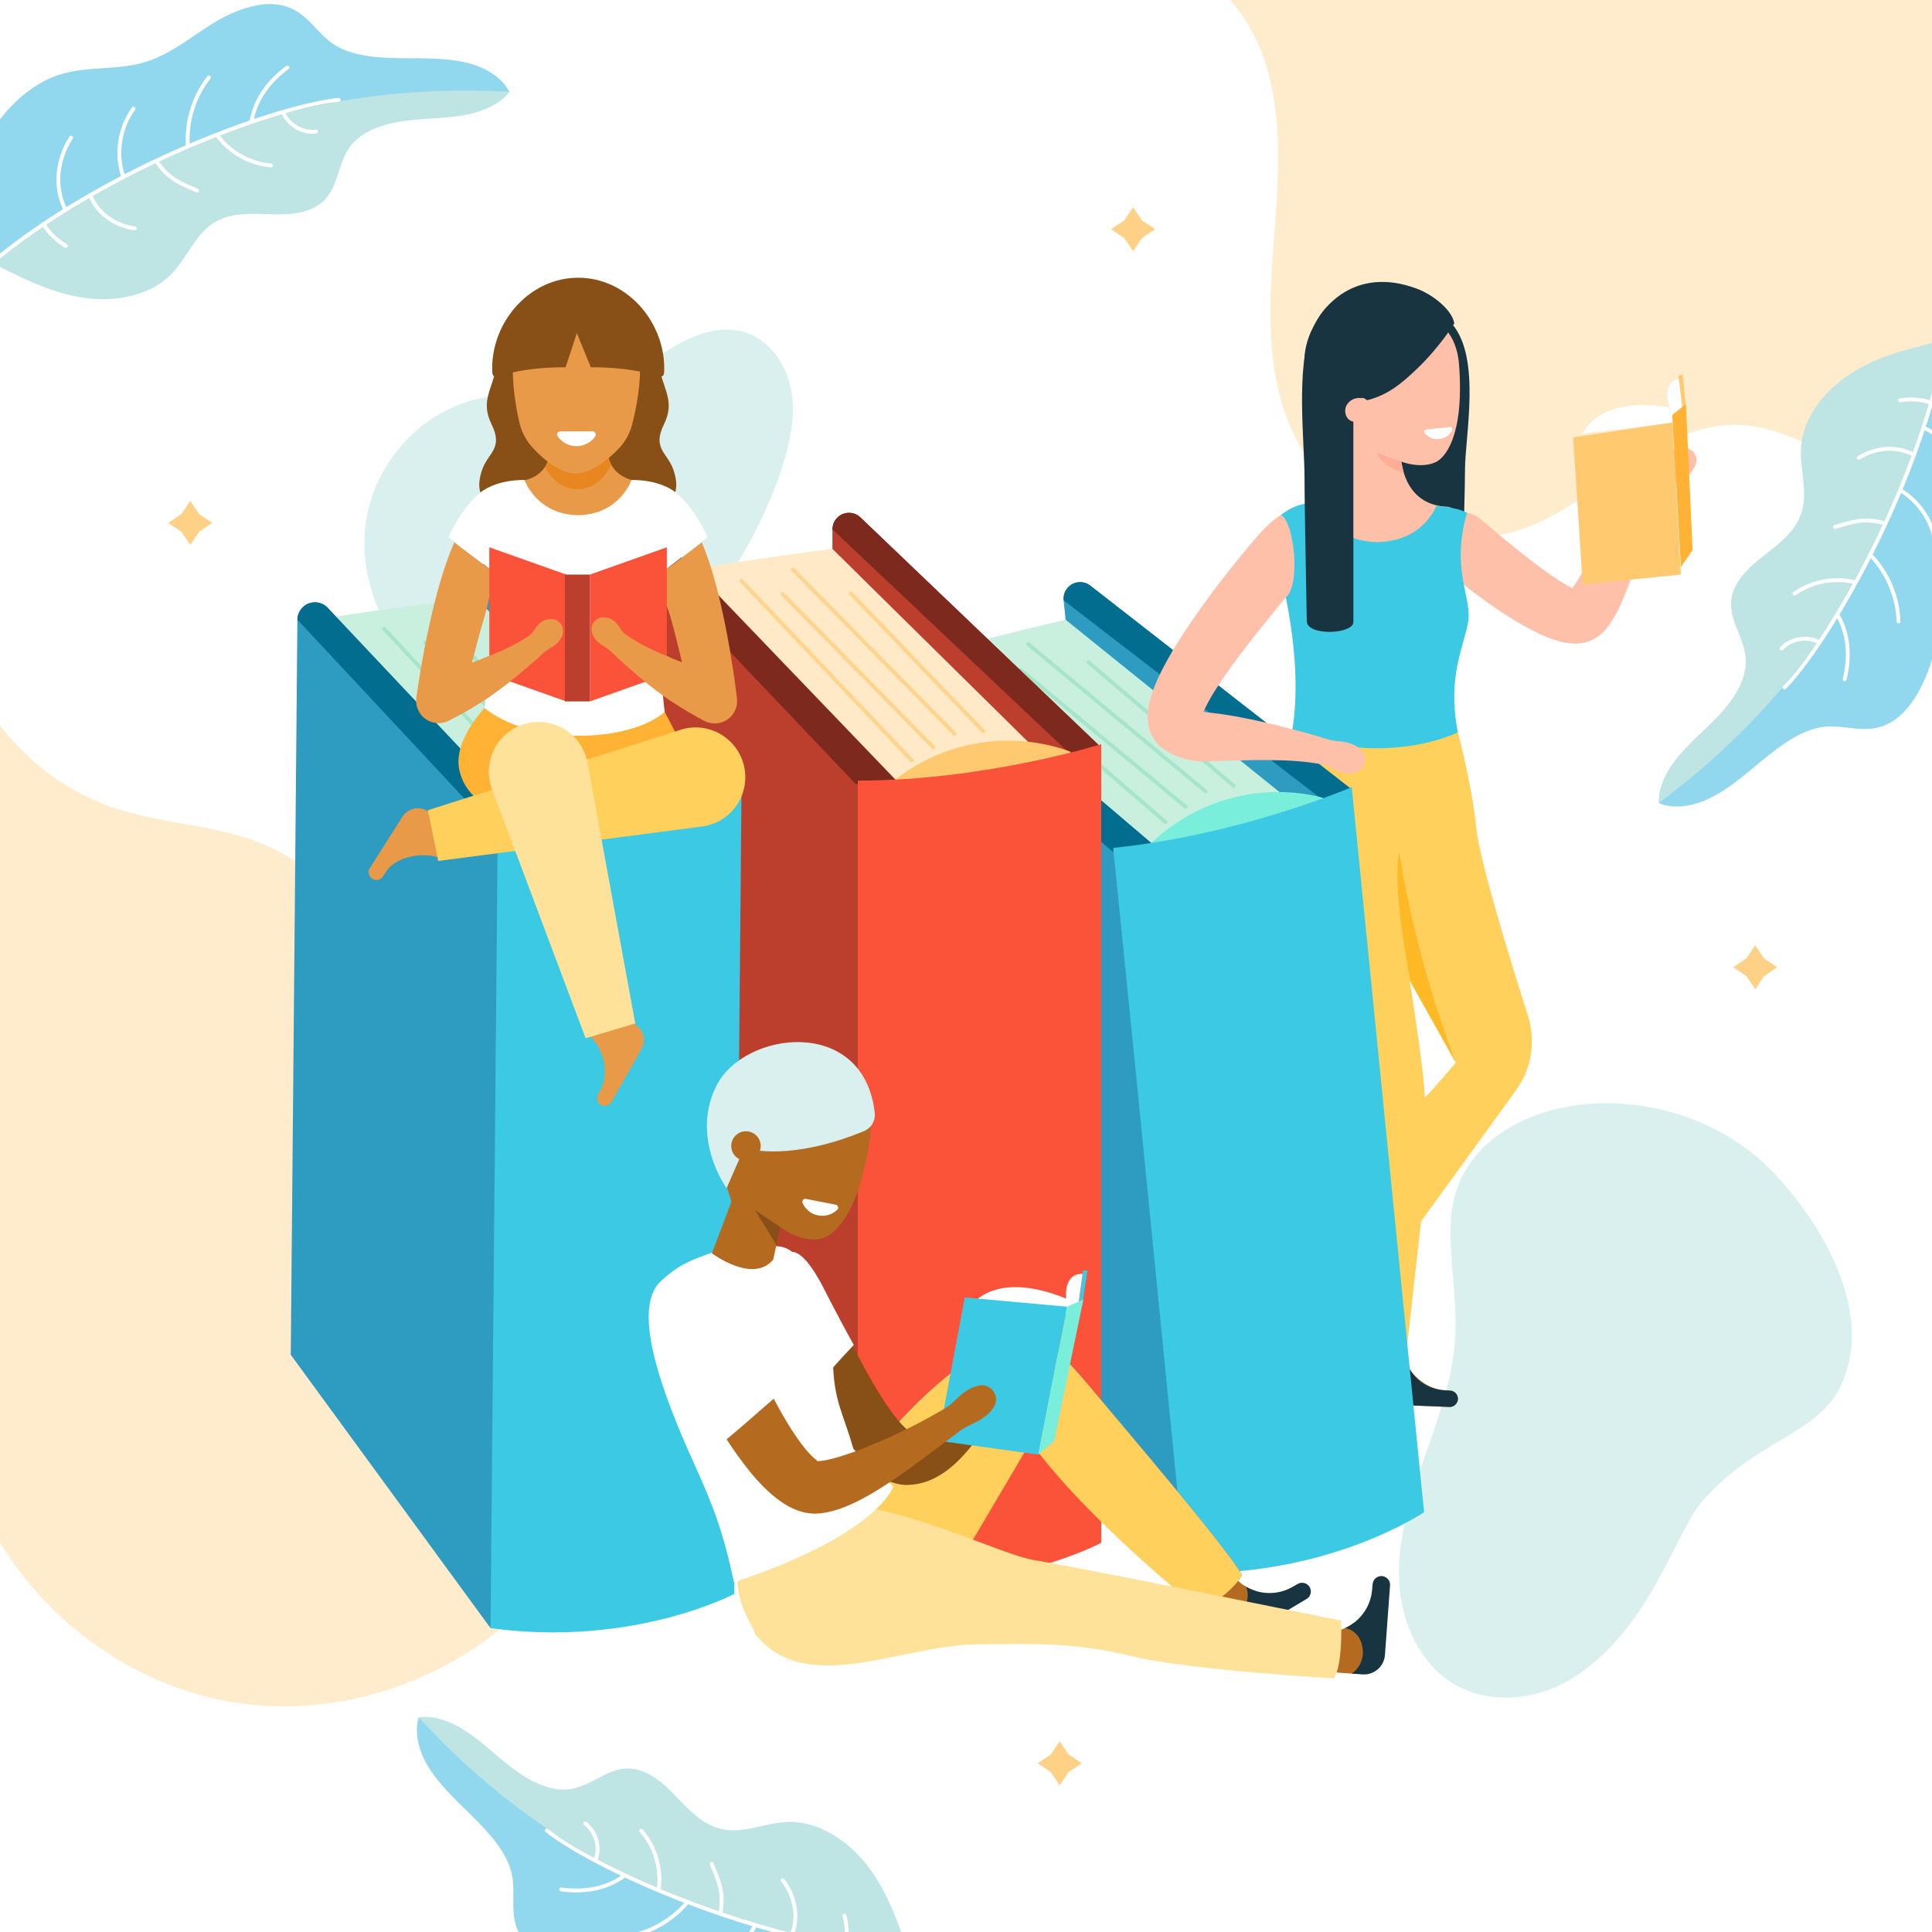 <?xml version="1.0" encoding="utf-8"?>
<!-- Generator: Adobe Illustrator 27.5.0, SVG Export Plug-In . SVG Version: 6.00 Build 0)  -->
<svg version="1.1" xmlns="http://www.w3.org/2000/svg" xmlns:xlink="http://www.w3.org/1999/xlink" x="0px" y="0px"
	 viewBox="0 0 500 500" style="enable-background:new 0 0 500 500;" xml:space="preserve">
<rect x="0" y="0" width="500" height="500" fill="#808080" stroke="none"/>
<g id="BACKGROUND">
	<g>
		<defs>
			<rect id="XMLID_3_" width="500" height="500"/>
		</defs>
		<use xlink:href="#XMLID_3_"  style="overflow:visible;fill:#FFFFFF;"/>
		<clipPath id="XMLID_00000070806374905591739320000018038286293182891920_">
			<use xlink:href="#XMLID_3_"  style="overflow:visible;"/>
		</clipPath>
		<path style="clip-path:url(#XMLID_00000070806374905591739320000018038286293182891920_);fill:#FFECCD;" d="M135.274,352.629
			c-9.872-8.079-21.63-13.485-32.157-20.691c-10.526-7.206-20.263-17.033-22.803-29.534c-2.376-11.696,1.887-23.571,5.218-35.032
			c3.331-11.461,5.618-24.415-0.196-34.838c-5.042-9.038-15.148-14.079-25.158-16.705s-20.482-3.385-30.31-6.626
			C15.176,204.359,2.664,193.662-5,180.255v209.293c11.478,26.131,36.506,46.079,64.703,50.899
			c30.675,5.243,63.769-7.638,82.829-32.239c5.199-6.711,9.504-14.53,9.981-23.006C153.23,372.466,145.146,360.708,135.274,352.629z
			"/>
		<g style="clip-path:url(#XMLID_00000070806374905591739320000018038286293182891920_);">
			<path style="fill:#FFECCD;" d="M505.667-5H313.192c6.146,5.032,11.023,12.024,13.678,19.481
				c5.661,15.894,3.862,33.324,2.608,50.149c-1.254,16.825-1.692,34.631,6.236,49.524c10.941,20.553,38.198,30.644,59.884,22.171
				c9.688-3.785,17.839-10.569,26.5-16.329c8.661-5.759,18.582-10.7,28.958-9.982c9.443,0.653,17.876,5.875,26.879,8.799
				c8.961,2.911,18.504,3.321,27.732,1.649V-5z"/>
			<path style="fill:#FFECCD;" d="M291.943-12.717c-1.034,0.05-2.074,0.161-3.117,0.338L291.943-12.717z"/>
		</g>
		<path style="clip-path:url(#XMLID_00000070806374905591739320000018038286293182891920_);fill:#D9F0EF;" d="M459.87,304.387
			c-27.499-30.148-83.02-22.671-84.418,11.908c-0.388,9.592,1.552,19.151,1.196,28.745c-0.41,11.051-4.326,21.625-7.975,32.065
			c-3.649,10.439-7.116,21.253-6.574,32.298c0.541,11.045,5.912,22.508,15.859,27.34c8.805,4.277,19.815,3.044,28.229-1.96
			c20.633-12.269,27.219-38.063,34.307-46.189c13.805-15.829,29.518-17.269,35.675-29.483
			C484.824,341.943,474.006,319.885,459.87,304.387z"/>
		<path style="clip-path:url(#XMLID_00000070806374905591739320000018038286293182891920_);fill:#D9F0EF;" d="M202.324,121.214
			c2.105-6.441,3.63-13.293,2.484-19.972s-5.462-13.159-11.918-15.217c-6.527-2.081-13.619,0.647-19.445,4.252
			c-5.826,3.605-11.189,8.177-17.691,10.335c-9.67,3.209-20.317,0.597-30.364,2.292c-15.06,2.541-27.545,15.47-30.412,30.471
			c-2.868,15.001,3.573,31.18,15.417,40.822C150.63,206.95,190.626,157.014,202.324,121.214z"/>
		<g style="clip-path:url(#XMLID_00000070806374905591739320000018038286293182891920_);">
			<g>
				<g>
					<path style="fill:#BEE5E4;" d="M429.274,207.808c-0.187-3.566,1.682-7.692,4.23-10.999c3.381-4.387,7.829-7.89,11.579-11.942
						c3.749-4.052,6.917-9.108,6.732-14.064c-0.206-5.508-4.292-10.006-3.779-15.329c0.463-4.801,4.374-8.501,8.211-11.497
						c3.837-2.996,8.141-6.134,9.828-10.845c1.983-5.54-0.276-11.409,0.009-17.023c0.431-8.495,6.717-15.816,14.125-20.207
						c7.103-4.211,15.156-6.01,23.072-7.867c-3.652,23.288-10.053,43.281-20.581,64.3
						C467.87,174.858,451.273,192.098,429.274,207.808z"/>
					<path style="fill:#91D7EE;" d="M429.274,207.808c3.236,1.51,7.969,1.068,12.083-0.71c5.458-2.359,10.129-6.545,14.815-10.399
						c4.686-3.854,9.899-7.662,15.235-8.514c5.931-0.947,11.265,2.151,17.295-0.89c5.439-2.743,9.031-9.555,10.992-15.672
						c1.961-6.117,3.163-12.576,6.651-18.066c4.102-6.456,10.52-10.193,14.829-16.59c5.818-8.639,6.253-23.415,1.118-32.47
						c-4.597-8.106-11.835-12.641-19.012-16.462c-3.332,18.948-9.595,35.777-17.271,51.59
						C473.215,165.982,455.038,188.709,429.274,207.808z"/>
				</g>
			</g>
			<path style="fill:none;stroke:#FFFFFF;stroke-linecap:round;stroke-miterlimit:10;" d="M461.844,177.906
				c13.491-13.651,48.371-74.331,43.266-119.712"/>
			<path style="fill:none;stroke:#FFFFFF;stroke-linecap:round;stroke-miterlimit:10;" d="M475.779,159.526
				c2.77,5.019,2.96,10.694,1.62,16.267"/>
			<path style="fill:none;stroke:#FFFFFF;stroke-linecap:round;stroke-miterlimit:10;" d="M484.172,143.758
				c4.363,4.554,6.966,10.753,7.161,17.056"/>
			<path style="fill:none;stroke:#FFFFFF;stroke-linecap:round;stroke-miterlimit:10;" d="M491.994,126.964
				c5.204,3.21,8.708,9.026,9.114,15.127"/>
			<path style="fill:none;stroke:#FFFFFF;stroke-linecap:round;stroke-miterlimit:10;" d="M498.032,110.783
				c5.987,2.656,9.874,8.672,10.651,15.176"/>
			<path style="fill:none;stroke:#FFFFFF;stroke-linecap:round;stroke-miterlimit:10;" d="M470.631,166.12
				c-3.098-1.565-7.192-0.831-9.554,1.713"/>
			<path style="fill:none;stroke:#FFFFFF;stroke-linecap:round;stroke-miterlimit:10;" d="M479.997,150.676
				c-5.295-1.3-11.133-0.192-15.584,2.956"/>
			<path style="fill:none;stroke:#FFFFFF;stroke-linecap:round;stroke-miterlimit:10;" d="M487.594,135.374
				c-5.545-1.48-8.479-0.178-12.726,0.995"/>
			<path style="fill:none;stroke:#FFFFFF;stroke-linecap:round;stroke-miterlimit:10;" d="M495.349,117.72
				c-4.436-2.461-10.04-1.898-14.345,0.784"/>
			<path style="fill:none;stroke:#FFFFFF;stroke-linecap:round;stroke-miterlimit:10;" d="M499.405,104.081
				c-2.472-0.748-5.119-0.912-7.665-0.472"/>
		</g>
		<g style="clip-path:url(#XMLID_00000070806374905591739320000018038286293182891920_);">
			<g>
				<g>
					<path style="fill:#BEE5E4;" d="M108.398,444.447c3.527-0.556,7.825,0.874,11.379,3.066c4.714,2.907,8.66,6.968,13.079,10.276
						c4.419,3.308,9.777,5.934,14.687,5.235c5.457-0.776,9.506-5.308,14.853-5.35c4.823-0.038,8.909,3.467,12.287,6.973
						c3.378,3.505,6.946,7.46,11.807,8.648c5.716,1.397,11.319-1.46,16.932-1.759c8.493-0.453,16.428,5.039,21.565,11.951
						c4.926,6.628,7.551,14.45,10.22,22.13c-23.541-1.214-44.09-5.504-66.09-13.792
						C145.178,479.412,126.308,464.695,108.398,444.447z"/>
					<path style="fill:#91D7EE;" d="M108.398,444.447c-1.166,3.375-0.235,8.037,1.961,11.944c2.913,5.184,7.562,9.395,11.881,13.655
						c4.32,4.26,8.648,9.05,10.05,14.269c1.558,5.801-0.97,11.427,2.681,17.109c3.293,5.125,10.441,7.99,16.729,9.305
						c6.287,1.315,12.837,1.84,18.659,4.739c6.847,3.409,11.23,9.405,18.04,13.026c9.196,4.89,23.938,3.788,32.41-2.26
						c7.585-5.414,11.344-13.083,14.398-20.618c-19.191-1.346-36.58-5.828-53.105-11.821
						C154.561,483.807,130.069,468.088,108.398,444.447z"/>
				</g>
			</g>
			<path style="fill:none;stroke:#FFFFFF;stroke-linecap:round;stroke-miterlimit:10;" d="M141.521,473.736
				c14.978,12.001,78.951,40.391,123.557,30.601"/>
			<path style="fill:none;stroke:#FFFFFF;stroke-linecap:round;stroke-miterlimit:10;" d="M161.248,485.686
				c-4.704,3.276-10.329,4.055-16.011,3.3"/>
			<path style="fill:none;stroke:#FFFFFF;stroke-linecap:round;stroke-miterlimit:10;" d="M177.803,492.397
				c-4.076,4.812-9.971,8.044-16.221,8.893"/>
			<path style="fill:none;stroke:#FFFFFF;stroke-linecap:round;stroke-miterlimit:10;" d="M195.318,498.433
				c-2.653,5.51-8.073,9.598-14.099,10.635"/>
			<path style="fill:none;stroke:#FFFFFF;stroke-linecap:round;stroke-miterlimit:10;" d="M212.039,502.757
				c-2.02,6.231-7.6,10.721-13.988,12.169"/>
			<path style="fill:none;stroke:#FFFFFF;stroke-linecap:round;stroke-miterlimit:10;" d="M154.155,481.251
				c1.235-3.244,0.08-7.239-2.696-9.324"/>
			<path style="fill:none;stroke:#FFFFFF;stroke-linecap:round;stroke-miterlimit:10;" d="M170.488,488.962
				c0.743-5.401-0.965-11.092-4.559-15.193"/>
			<path style="fill:none;stroke:#FFFFFF;stroke-linecap:round;stroke-miterlimit:10;" d="M186.497,494.93
				c0.896-5.669-0.703-8.451-2.311-12.554"/>
			<path style="fill:none;stroke:#FFFFFF;stroke-linecap:round;stroke-miterlimit:10;" d="M204.86,500.81
				c1.987-4.667,0.846-10.182-2.269-14.186"/>
			<path style="fill:none;stroke:#FFFFFF;stroke-linecap:round;stroke-miterlimit:10;" d="M218.846,503.428
				c0.488-2.536,0.375-5.186-0.326-7.672"/>
		</g>
		<g style="clip-path:url(#XMLID_00000070806374905591739320000018038286293182891920_);">
			<g>
				<g>
					<path style="fill:#BEE5E4;" d="M131.821,23.799c-2.145,2.855-6.225,4.821-10.302,5.722c-5.408,1.195-11.068,1.028-16.543,1.73
						c-5.476,0.702-11.15,2.548-14.187,6.468c-3.376,4.357-3.127,10.429-6.936,14.182c-3.435,3.385-8.809,3.714-13.675,3.55
						s-10.18-0.519-14.497,2.013c-5.076,2.977-7.109,8.929-10.929,13.052c-5.781,6.239-15.301,7.821-23.8,6.436
						c-8.15-1.328-15.481-5.115-22.744-8.77c17.743-15.519,35.48-26.747,57.042-36.115C81.076,24.308,104.867,21.734,131.821,23.799
						z"/>
					<path style="fill:#91D7EE;" d="M131.821,23.799c-1.513-3.235-5.427-5.932-9.724-7.208c-5.7-1.693-11.969-1.479-18.036-1.53
						c-6.067-0.05-12.509-0.475-17.149-3.245c-5.157-3.079-7.26-8.878-13.837-10.415C67.145,0.015,60.019,2.935,54.59,6.369
						c-5.429,3.433-10.495,7.617-16.693,9.59c-7.289,2.32-14.609,1.068-22.018,3.211C5.873,22.063-3.941,33.118-5.812,43.357
						c-1.675,9.167,0.967,17.289,4.02,24.825c14.713-12.395,30.315-21.285,46.349-28.489
						C71.281,27.687,99.805,21.918,131.821,23.799z"/>
				</g>
			</g>
			<path style="fill:none;stroke:#FFFFFF;stroke-linecap:round;stroke-miterlimit:10;" d="M87.653,25.837
				C68.546,27.651,2.86,51.814-22.342,89.898"/>
			<path style="fill:none;stroke:#FFFFFF;stroke-linecap:round;stroke-miterlimit:10;" d="M65.172,30.994
				c1.095-5.627,4.591-10.102,9.195-13.517"/>
			<path style="fill:none;stroke:#FFFFFF;stroke-linecap:round;stroke-miterlimit:10;" d="M48.617,37.703
				c-0.425-6.292,1.557-12.717,5.451-17.677"/>
			<path style="fill:none;stroke:#FFFFFF;stroke-linecap:round;stroke-miterlimit:10;" d="M31.842,45.565
				c-1.932-5.802-0.888-12.51,2.716-17.45"/>
			<path style="fill:none;stroke:#FFFFFF;stroke-linecap:round;stroke-miterlimit:10;" d="M16.829,54.103
				c-2.888-5.879-2.009-12.987,1.568-18.474"/>
			<path style="fill:none;stroke:#FFFFFF;stroke-linecap:round;stroke-miterlimit:10;" d="M73.351,29.239
				c1.372,3.188,4.983,5.252,8.427,4.816"/>
			<path style="fill:none;stroke:#FFFFFF;stroke-linecap:round;stroke-miterlimit:10;" d="M56.258,35.076
				c3.227,4.395,8.416,7.291,13.85,7.731"/>
			<path style="fill:none;stroke:#FFFFFF;stroke-linecap:round;stroke-miterlimit:10;" d="M40.613,41.938
				c3.304,4.693,6.389,5.577,10.4,7.402"/>
			<path style="fill:none;stroke:#FFFFFF;stroke-linecap:round;stroke-miterlimit:10;" d="M23.338,50.503
				c1.824,4.733,6.482,7.898,11.506,8.603"/>
			<path style="fill:none;stroke:#FFFFFF;stroke-linecap:round;stroke-miterlimit:10;" d="M11.476,58.361
				c1.416,2.16,3.342,3.984,5.576,5.28"/>
		</g>
		<g style="clip-path:url(#XMLID_00000070806374905591739320000018038286293182891920_);">
			<polygon style="fill:#FFD187;" points="454.246,244.626 456.536,248.037 459.947,250.327 456.536,252.617 454.246,256.028 
				451.956,252.617 448.545,250.327 451.956,248.037 			"/>
			<polygon style="fill:#FFD187;" points="49.246,129.626 51.536,133.037 54.947,135.327 51.536,137.617 49.246,141.028 
				46.956,137.617 43.545,135.327 46.956,133.037 			"/>
			<polygon style="fill:#FFD187;" points="274.246,450.626 276.536,454.037 279.947,456.327 276.536,458.617 274.246,462.028 
				271.956,458.617 268.545,456.327 271.956,454.037 			"/>
			<polygon style="fill:#FFD187;" points="293.246,53.626 295.536,57.037 298.947,59.327 295.536,61.617 293.246,65.028 
				290.956,61.617 287.545,59.327 290.956,57.037 			"/>
		</g>
	</g>
</g>
<g id="OBJECTS">
	<g>
		<path style="fill:#193441;" d="M375.858,83.915l-14.216,7.774v68.863c8.709,1.312,16.394-1.03,16.394-1.03
			s1.102-29.066,1.102-37.833C379.138,112.923,383.368,92.781,375.858,83.915z"/>
		<path style="fill:#E89A49;" d="M361.767,357.26c0.268-1.486,0.529-2.972,0.756-4.459c0.248-1.486,0.439-2.974,0.66-4.461
			c0.223-1.487,0.391-2.975,0.589-4.463c0.199-1.488,0.373-2.976,0.535-4.464l0.499-4.465l0.234-4.482
			c0.138-1.489,0.093-2.994,0.212-4.483l0.357-4.468c0.238-2.98,0.649-5.943,0.765-8.924c0.054-1.491,0.193-2.974,0.214-4.466
			l0.068-4.472l-0.023-8.952c0.028-2.984,0.066-5.966,0.236-8.947c0.022-0.38,0.007-0.752-0.053-1.112l-0.087-0.518
			c-0.26-1.506-0.482-3.072-0.665-4.624c-0.194-1.555-0.33-3.122-0.492-4.683l-0.882-9.376c-0.298-3.12-0.48-6.257-0.686-9.38
			c-0.184-3.126-0.399-6.24-0.492-9.357c-0.105-3.115-0.182-6.219-0.22-9.299c-0.007-3.082,0.048-6.146,0.158-9.14
			c0.052-1.496,0.168-2.977,0.283-4.42c0.125-1.442,0.258-2.851,0.462-4.17c0.205-1.31,0.455-2.556,0.753-3.464
			c0.15-0.458,0.334-0.805,0.483-0.88c0.111-0.052,0.369,0.024-0.069,1.568c3.367-8.22-0.567-17.613-8.786-20.98
			c-8.22-3.367-17.613,0.567-20.98,8.786c-1.025,3.011-1.073,4.648-1.182,6.154c-0.072,1.486-0.022,2.712,0.057,3.829
			c0.145,2.242,0.425,4.153,0.738,5.994c0.314,1.833,0.642,3.572,1.008,5.275c0.358,1.701,0.761,3.362,1.138,5.003
			c0.76,3.28,1.592,6.477,2.433,9.645c0.815,3.169,1.662,6.305,2.533,9.422l2.579,9.315l2.625,9.251l2.628,9.218l1.333,4.6
			c0.434,1.541,0.835,3.066,1.216,4.648l-0.15-1.63c0.035,2.985-0.076,5.967-0.184,8.949l-0.456,8.943l-0.185,4.472
			c-0.047,1.491-0.074,2.983-0.088,4.474c-0.02,2.984,0.046,5.97,0.161,8.957l0.153,4.48c0.039,1.493,0.134,2.987,0.205,4.481
			l0.226,4.482l0.295,4.483c0.094,1.494,0.2,2.989,0.331,4.484c0.13,1.495,0.23,2.99,0.385,4.485
			c0.153,1.496,0.276,2.991,0.456,4.487c0.159,1.496,0.352,2.992,0.551,4.489c0.273,2.041,2.148,3.474,4.189,3.202
			C360.236,360.075,361.486,358.809,361.767,357.26z"/>
		<g>
			<path style="fill:#E89A49;" d="M353.57,350.67l-0.305,7.443c-0.116,2.822,2.079,5.204,4.901,5.32l16.935,0.693
				c1.481,0.061,2.567-1.377,2.103-2.785l0,0c-0.267-0.811-0.994-1.384-1.845-1.452l-1.54-0.093
				c-5.288-0.319-10.561-5.521-11.388-10.754L353.57,350.67z"/>
			<path style="fill:#193441;" d="M377.205,361.34c-0.267-0.811-0.994-1.384-1.845-1.452l-1.54-0.093
				c-4.221-0.255-7.842-2.829-9.554-6.518c-1.066,2.333-3.272,4.161-6.517,4.134c-1.92-0.016-3.372-0.668-4.386-1.677l-0.097,2.379
				c-0.116,2.822,2.079,5.204,4.901,5.32l16.935,0.693C376.583,364.185,377.669,362.748,377.205,361.34z"/>
		</g>
		<g>
			<path style="fill:#E89A49;" d="M335.787,335.936l-6.965,2.642c-2.641,1.002-3.97,3.955-2.969,6.596l6.01,15.848
				c0.526,1.386,2.274,1.82,3.387,0.841l0,0c0.641-0.564,0.882-1.457,0.612-2.267l-0.519-1.453
				c-1.783-4.989-0.536-9.461,5.342-14.471L335.787,335.936z"/>
			<path style="fill:#193441;" d="M335.251,361.863c0.641-0.564,0.882-1.457,0.612-2.267l-0.519-1.453
				c-1.423-3.982-0.476-8.323,2.244-11.345c-2.564-0.064-5.112-1.376-6.361-4.371c-0.739-1.772-0.709-3.363-0.179-4.693
				l-2.226,0.844c-2.641,1.002-3.97,3.955-2.969,6.596l6.01,15.848C332.39,362.408,334.138,362.842,335.251,361.863z"/>
		</g>
		<path style="fill:#E89A49;" d="M340.171,344.377c1.26-1.22,2.487-2.464,3.705-3.715c1.229-1.243,2.41-2.522,3.617-3.781
			l3.552-3.83l3.511-3.861c4.638-5.18,9.161-10.446,13.599-15.777c2.232-2.655,4.405-5.355,6.501-8.112
			c1.05-1.377,2.088-2.763,3.095-4.173c1.007-1.409,2.035-2.803,3.025-4.225c1.997-2.831,3.984-5.67,6.02-8.473
			c1.021-1.399,2.055-2.788,3.114-4.158c1.055-1.373,2.129-2.733,3.23-4.071c1.628-1.978,2.035-4.559,1.309-6.83l-0.298-0.907
			c-0.796-2.428-1.426-4.922-2.111-7.395c-0.686-2.472-1.323-4.964-1.98-7.447c-1.289-4.978-2.537-9.972-3.707-14.997
			c-0.596-2.508-1.156-5.031-1.72-7.553l-1.605-7.599l-0.747-3.822c-0.241-1.277-0.506-2.545-0.728-3.829
			c-0.46-2.563-0.914-5.129-1.288-7.726c-1.431-9.928-10.639-16.815-20.566-15.385c-9.927,1.431-16.815,10.639-15.384,20.566
			c0.428,2.967,1.602,5.728,3.23,8.011c1.532,2.131,2.984,4.294,4.431,6.459c0.731,1.08,1.419,2.176,2.131,3.264l2.112,3.271
			l4.114,6.587c1.343,2.207,2.689,4.413,3.999,6.633c2.643,4.432,5.208,8.895,7.732,13.374c1.25,2.245,2.518,4.482,3.739,6.738
			c1.222,2.256,2.499,4.49,3.609,6.791l1.011-7.737c-0.975,1.433-1.978,2.846-3,4.244c-1.017,1.402-2.06,2.784-3.116,4.157
			c-2.118,2.741-4.284,5.445-6.441,8.157c-1.087,1.35-2.136,2.727-3.205,4.09c-1.07,1.362-2.109,2.748-3.135,4.142
			c-2.057,2.786-4.038,5.63-5.959,8.518c-3.87,5.756-7.653,11.576-11.322,17.482l-2.719,4.454l-2.679,4.484
			c-0.869,1.512-1.765,3.005-2.613,4.534c-0.859,1.52-1.709,3.047-2.525,4.599c-1.052,1.999-0.284,4.473,1.715,5.525
			C337.024,345.901,338.935,345.57,340.171,344.377z"/>
		<path style="fill:#FFD05B;" d="M395.429,262.834c-4.615-14.469-12.435-39.835-13.332-48.314
			c-1.283-12.117-4.802-24.987-4.802-24.987l-42.073,4.882c-3.896,11.036-5.706,20.707-2.691,32.492
			c3.016,11.786,17.527,55.489,18.542,58.264c1.015,2.775-0.209,25.249-0.209,25.249l-12.257,18.231l4.736,12.837l8.586-8.23
			l0.698,14.879l11.637-0.768l3.502-31.275l24.555-33.904C396.372,276.596,397.528,269.416,395.429,262.834z M368.728,283.946
			c-0.202-7.346-3.906-30.137-3.906-30.137l11.931,21.199C376.752,275.008,368.743,284.495,368.728,283.946z"/>
		<path style="fill:#FFC0A9;" d="M437.432,116.339c-0.359-0.194-0.75-0.31-1.132-0.354c0,0-0.119-0.013-0.349-0.039
			c-0.227-0.012-0.574-0.03-0.996,0.029c-0.855,0.088-2.08,0.44-3.305,1.291c-0.624,0.412-1.22,0.958-1.799,1.597
			c-0.568,0.644-1.109,1.379-1.687,2.12c-0.571,0.745-1.242,1.454-1.946,2.198c-0.691,0.753-1.379,1.565-2.067,2.425
			c-1.385,1.715-2.769,3.616-4.176,5.64c-1.412,2.02-2.812,4.183-4.2,6.421c-1.382,2.24-2.78,4.547-4.14,6.852
			c-0.666,1.135-1.337,2.278-2.01,3.427c-0.653,1.126-1.313,2.224-1.969,3.216c-0.234,0.363-0.471,0.712-0.704,1.041
			c-0.108-0.05-0.211-0.096-0.325-0.152c-0.825-0.407-1.759-0.945-2.684-1.523c-1.858-1.177-3.737-2.491-5.495-3.797
			c-1.757-1.317-3.428-2.611-4.961-3.831c-3.057-2.458-5.623-4.545-7.367-6.05c-1.729-1.466-2.718-2.305-2.718-2.305l-0.102-0.087
			c-3.347-2.838-8.362-2.426-11.2,0.922c-2.822,3.328-2.427,8.307,0.867,11.153c0,0,0.279,0.241,0.802,0.693
			c0.513,0.433,1.245,1.077,2.211,1.848c1.934,1.542,4.661,3.763,8.136,6.242c1.735,1.245,3.643,2.571,5.753,3.91
			c2.11,1.344,4.381,2.734,6.993,4.05c1.313,0.66,2.697,1.312,4.303,1.92c0.809,0.302,1.672,0.595,2.673,0.851
			c1.011,0.243,2.142,0.479,3.693,0.503c0.8-0.003,1.677-0.044,2.791-0.327c0.265-0.065,0.533-0.14,0.84-0.253l0.44-0.167
			l0.217-0.089c0.192-0.089-0.278,0.135,0.458-0.211l0.027-0.016l0.22-0.127l0.333-0.193l0.431-0.27l0.419-0.287l0.263-0.206
			l0.479-0.399c0.265-0.245,0.544-0.508,0.761-0.743c0.446-0.476,0.814-0.928,1.124-1.347c1.231-1.686,1.952-3.101,2.644-4.502
			c1.319-2.783,2.304-5.392,3.229-7.962c0.876-2.529,1.739-5.017,2.574-7.426c0.84-2.368,1.682-4.617,2.547-6.698
			c0.869-2.077,1.792-3.97,2.744-5.618c0.479-0.821,0.957-1.589,1.433-2.291c0.465-0.709,0.959-1.335,1.53-1.798
			c1.164-0.914,2.303-1.377,3.014-1.91c0.744-0.503,1.22-0.973,1.547-1.368c0.327-0.385,0.493-0.692,0.493-0.692l0.598-1.107
			C439.502,119.036,438.94,117.153,437.432,116.339z"/>
		<path style="fill:#FFC0A9;" d="M337.414,130.835c11.755-0.258,10.779-10.257,10.779-10.257l7.862-0.178l6.482-2.201
			c0,0,0.235,12.491,11.983,12.943c3.818,0.147,11.378,12.614,11.378,12.614l-53.887-0.447
			C332.011,143.31,335.656,130.873,337.414,130.835z"/>
		<path style="fill:#3CC9E3;" d="M379.661,132.696c-3.1-1.582-7.953-1.738-7.953-1.738s-3.385,9.284-15.45,9.336
			c-12.063-0.253-15.231-9.994-15.231-9.994s-5.407-1.03-10.408,3.805c-5.001,4.835,0.536,13.624,0.536,13.624
			s6.429,22.493,3.254,41.449c0,0,8.278,4.369,21.407,4.477c13.129,0.109,21.478-4.122,21.478-4.122
			c-2.826-14.509,1.561-22.082,2.652-28.559C381.037,154.499,375.386,147.707,379.661,132.696z"/>
		<path style="opacity:0.6;fill:#FFAA03;" d="M364.994,253.897c0,0-4.921-24.938-2.837-33.316c0,0,3.256,24.499,14.595,54.427
			L364.994,253.897z"/>
		<g>
			<g>
				<defs>
					<path id="XMLID_11_" d="M377.615,94.536c-0.663-9.097-6.189-14.041-16.468-14.504c-6.126-0.276-11.914,2.817-15.421,7.846
						l-0.506,0.726c-2.899,4.157-3.957,10.984-2.753,15.916c0,0,0.955,0.189,4.059,6.129c3.104,5.941,0.955,16.395,0.955,16.395
						s10.647,6.824,14.036,0.073l-0.027-8.091c0,0,5.686,2.638,10.081,0.564C373.87,118.506,378.968,113.101,377.615,94.536z"/>
				</defs>
				<use xlink:href="#XMLID_11_"  style="overflow:visible;fill:#FFC0A9;"/>
				<clipPath id="XMLID_00000183246340816780410400000012032145112869247915_">
					<use xlink:href="#XMLID_11_"  style="overflow:visible;"/>
				</clipPath>
			</g>
		</g>
		<path style="fill:#193441;" d="M367.339,74.97c-7.148-2.86-13.809-2.684-19.372,0.638c-2.679,1.6-5.44,4.304-7.01,7.001
			c-3.182,5.465-3.928,9.324-3.044,15.586c0.883,6.261,4.066,10.959,9.821,16.018c1.073-0.423,1.975-2.93,2.32-4.56
			c-2.343-1.341-1.566-5.814,1.768-5.991c0.223-0.463,0.534-0.747,1.002-0.657c0.258,0.05,0.587,0.277,0.937,0.587
			c5.413-1.329,9.098-4.444,13.01-8.197c5.966-5.723,9.614-11.728,9.614-11.728C375.615,79.709,370.138,76.089,367.339,74.97z"/>
		<path style="fill:#FFC0A9;" d="M347.999,106.696c-0.017,2.061,1.64,3.746,3.701,3.763c2.061,0.017,3.746-1.64,3.763-3.701
			c0.017-2.061-1.64-3.746-3.701-3.763C349.7,102.978,348.016,104.635,347.999,106.696z"/>
		<path style="fill:#FFAD94;" d="M362.651,119.475l0.66,2.964c0,0-5.596-1.603-7.032-5.349
			C356.28,117.091,360.877,118.966,362.651,119.475z"/>
		<g>
			<path style="fill:#FFFFFF;" d="M375.213,110.529c0.469-0.047,0.833,0.449,0.605,0.861c-0.667,1.206-1.888,2.077-3.364,2.226
				c-1.449,0.147-2.798-0.438-3.693-1.452c-0.333-0.377-0.123-0.971,0.378-1.021L375.213,110.529z"/>
		</g>
		<g>
			<polygon style="fill:#FFC970;" points="436.399,106.175 435.474,96.928 434.37,97.198 435.612,107.056 			"/>
			<path style="fill:#FFFFFF;" d="M409.57,112.196c0,0,3.899-9.847,22.452-6.79c0,0-2.323-6.353,2.465-7.276l0.944,8.189
				l-1.928,3.035L409.57,112.196z"/>
			<polygon style="fill:#FFC970;" points="407.143,113.189 409.592,151.248 435.014,148.702 432.772,109.351 			"/>
			<polygon style="fill:#FFB233;" points="435.014,146.753 438.048,142.339 436.305,104.577 432.772,107.403 			"/>
		</g>
		<path style="fill:#193441;" d="M350.252,103.05v-6.314l-10.864-10.96c-4.071,8.866-1.778,29.008-1.778,37.775
			c0,8.767,0.584,35.253,0.584,37.172c0,3.954,12.058,3.458,12.058,0.236c0-3.223,0-51.815,0-51.815
			C347.33,108.498,347.517,104.071,350.252,103.05z"/>
	</g>
	<g>
		<path style="fill:#2E9BC0;" d="M349.608,204.133l-67.44-52.579c-0.869-0.678-1.966-0.994-3.063-0.884l0,0
			c-2.353,0.237-4.069,2.337-3.832,4.691L276.849,171l52.795,49.959L349.608,204.133z"/>
		<path style="fill:#036D90;" d="M349.608,204.133l-67.44-52.579c-0.869-0.678-1.966-0.994-3.063-0.884l0,0
			c-2.353,0.237-4.069,2.337-3.832,4.691l69.055,53.221L349.608,204.133z"/>
		<path style="fill:#C9EFDF;" d="M333.41,206.82l-57.63-46.433c0,0-39.927,9.384-39.163,10.312s58.865,55.545,58.865,55.545
			L333.41,206.82z"/>
		<path style="fill:#2E9BC0;" d="M298.612,220.735l-60.454-53.505c-1.275-1.128-3.074-1.449-4.661-0.832l0,0
			c-1.902,0.741-3.077,2.659-2.872,4.69L247.7,342.39l59.115,64.668L298.612,220.735z"/>
		<path style="fill:#036D90;" d="M287.849,220.312l12.189-0.391l-61.879-52.691c-1.275-1.128-3.074-1.449-4.661-0.832l0,0
			c-1.902,0.741-3.077,2.659-2.872,4.69L287.849,220.312z"/>
		<path style="fill:#78EEDB;" d="M342.438,206.502c0,0-23.611-7.737-44.489,11.641C297.949,218.143,332.545,233.006,342.438,206.502
			z"/>
		<path style="fill:#3CC9E3;" d="M349.831,203.726l18.72,187.629c0,0-24.453,16.662-61.737,15.703l-12.793-128.806l-5.927-58.823
			C320.928,216.121,349.831,203.726,349.831,203.726z"/>
		
			<line style="fill:none;stroke:#A6E5CA;stroke-linecap:round;stroke-miterlimit:10;" x1="319.295" y1="203.408" x2="281.71" y2="171.393"/>
		
			<line style="fill:none;stroke:#A6E5CA;stroke-linecap:round;stroke-miterlimit:10;" x1="312.033" y1="204.849" x2="266.103" y2="166.702"/>
		
			<line style="fill:none;stroke:#A6E5CA;stroke-linecap:round;stroke-miterlimit:10;" x1="306.846" y1="208.813" x2="264.156" y2="173.357"/>
		
			<line style="fill:none;stroke:#A6E5CA;stroke-linecap:round;stroke-miterlimit:10;" x1="301.659" y1="212.776" x2="253.208" y2="170.995"/>
	</g>
	<g>
		<path style="fill:#BC3E2C;" d="M284.503,192.972l-61.829-59.075c-0.797-0.761-1.857-1.186-2.959-1.186l0,0
			c-2.365,0-4.283,1.917-4.283,4.283v15.717l47.521,55L284.503,192.972z"/>
		<path style="fill:#7E291D;" d="M284.503,192.972l-61.829-59.075c-0.797-0.761-1.857-1.186-2.959-1.186l0,0
			c-2.365,0-4.283,1.917-4.283,4.283l63.371,59.876L284.503,192.972z"/>
		<path style="fill:#FFE9C6;" d="M268.117,194.021l-52.684-51.977c0,0-40.667,5.333-40,6.333c0.667,1,53,61.167,53,61.167
			L268.117,194.021z"/>
		<path style="fill:#BC3E2C;" d="M232.1,204.377l-54.785-59.296c-1.156-1.251-2.913-1.75-4.554-1.295l0,0
			c-1.967,0.546-3.328,2.337-3.328,4.378v190.26l52.333,70.269L232.1,204.377z"/>
		<path style="fill:#7E291D;" d="M221.433,202.877l12.167,0.833l-56.285-58.63c-1.156-1.251-2.913-1.75-4.554-1.295l0,0
			c-1.967,0.546-3.328,2.337-3.328,4.378L221.433,202.877z"/>
		<path style="fill:#FFC970;" d="M277.132,194.609c0,0-22.716-10.065-45.432,7.122C231.7,201.731,264.632,219.988,277.132,194.609z"
			/>
		<path style="fill:#FB523A;" d="M285,192.589v206.67c0,0-26,14.127-63,9.434v-206.67C255,202.024,285,192.589,285,192.589z"/>
		
			<line style="fill:none;stroke:#FFD48D;stroke-linecap:round;stroke-miterlimit:10;" x1="254.416" y1="189.21" x2="220.23" y2="153.589"/>
		
			<line style="fill:none;stroke:#FFD48D;stroke-linecap:round;stroke-miterlimit:10;" x1="247.046" y1="189.917" x2="205.171" y2="147.357"/>
		
			<line style="fill:none;stroke:#FFD48D;stroke-linecap:round;stroke-miterlimit:10;" x1="241.488" y1="193.34" x2="202.568" y2="153.783"/>
		
			<line style="fill:none;stroke:#FFD48D;stroke-linecap:round;stroke-miterlimit:10;" x1="235.929" y1="196.764" x2="191.912" y2="150.336"/>
	</g>
	<g>
		<path style="fill:#2E9BC0;" d="M191.628,206.215l-61.293-59.631c-0.79-0.768-1.846-1.203-2.948-1.213l0,0
			c-2.365-0.021-4.3,1.879-4.321,4.244l-0.142,15.717l47.022,55.427L191.628,206.215z"/>
		<path style="fill:#036D90;" d="M191.628,206.215l-61.293-59.631c-0.79-0.768-1.846-1.203-2.948-1.213l0,0
			c-2.365-0.021-4.3,1.879-4.321,4.244l62.828,60.446L191.628,206.215z"/>
		<path style="fill:#C9EFDF;" d="M175.234,207.116l-52.213-52.451c0,0-40.713,4.966-40.056,5.972
			c0.658,1.006,52.446,61.642,52.446,61.642L175.234,207.116z"/>
		<path style="fill:#2E9BC0;" d="M139.124,217.147l-54.247-59.788c-1.144-1.261-2.897-1.777-4.542-1.336l0,0
			c-1.972,0.529-3.349,2.307-3.367,4.348L75.25,350.623l51.697,70.739L139.124,217.147z"/>
		<path style="fill:#036D90;" d="M128.471,215.551l12.159,0.943l-55.753-59.135c-1.144-1.261-2.897-1.777-4.542-1.336l0,0
			c-1.972,0.529-3.349,2.307-3.367,4.348L128.471,215.551z"/>
		<path style="fill:#78EEDB;" d="M184.242,207.786c0,0-22.624-10.27-45.494,6.712C138.748,214.497,171.513,233.05,184.242,207.786z"
			/>
		<path style="fill:#3CC9E3;" d="M191.895,205.835l-1.865,206.662c0,0-26.126,13.892-63.083,8.866l1.865-206.662
			C161.811,214.998,191.895,205.835,191.895,205.835z"/>
		
			<line style="fill:none;stroke:#A6E5CA;stroke-linecap:round;stroke-miterlimit:10;" x1="161.576" y1="202.182" x2="127.713" y2="166.253"/>
		
			<line style="fill:none;stroke:#A6E5CA;stroke-linecap:round;stroke-miterlimit:10;" x1="154.2" y1="202.822" x2="112.711" y2="159.886"/>
		
			<line style="fill:none;stroke:#A6E5CA;stroke-linecap:round;stroke-miterlimit:10;" x1="148.611" y1="206.195" x2="110.049" y2="166.288"/>
		
			<line style="fill:none;stroke:#A6E5CA;stroke-linecap:round;stroke-miterlimit:10;" x1="143.022" y1="209.568" x2="99.425" y2="162.745"/>
	</g>
	<g>
		<path style="fill:#885017;" d="M174.307,121.659c-1.479-4.466-5.585-5.5-2.493-11.802c3.092-6.303-0.387-9.163-1.417-15.862
			l-20.871-4.284l-20.871,4.284c-1.031,6.7-4.509,9.559-1.417,15.862c3.092,6.303-1.014,7.336-2.493,11.802
			c-1.479,4.466-0.889,7.903,3.921,9.621c4.81,1.718,20.861,0.001,20.861,0.001s16.051,1.717,20.861-0.001
			C175.196,129.562,175.786,126.125,174.307,121.659z"/>
		<path style="fill:#FFB233;" d="M129.691,178.891l19.791,0.069l19.791-0.069l10.74,20.75c0,0-14.135,13.572-30.531,13.572
			c-16.395,0-28.09-3.875-30.531-13.572C116.511,189.945,129.691,178.891,129.691,178.891z"/>
		<path style="fill:#E89A49;" d="M167.001,124.715c-10.895-0.329-9.913-9.591-9.913-9.591l-7.287-0.225l-7.287,0.225
			c0,0,0.982,9.261-9.913,9.591c-3.54,0.107-10.645,11.606-10.645,11.606h49.957C171.914,136.321,168.631,124.764,167.001,124.715z"
			/>
		<path style="fill:#E88620;" d="M142.167,118.009c-0.211,0.863-0.545,1.823-1.084,2.745c3.412,7.4,12.867,8.34,17.115-0.508
			c-0.325-0.547-0.561-1.391-0.73-2.237H142.167z"/>
		<path style="fill:#E89A49;" d="M132.87,92.152c1.005-10.716,8.845-16.866,16.559-16.742c7.714,0.123,15.401,6.523,16.145,17.267
			c0.436,6.293-0.934,13.075-1.921,16.974c-0.587,2.32-1.685,4.429-3.208,6.093c-3.49,3.816-8.025,6.858-11.589,6.801
			c-3.565-0.057-8.023-3.244-11.42-7.17c-1.482-1.713-2.528-3.856-3.059-6.194C133.486,105.252,132.281,98.429,132.87,92.152z"/>
		<path style="fill:#FFFFFF;" d="M145.004,111.635c-0.645,0-1.074,0.726-0.706,1.257c1.075,1.552,2.86,2.572,4.892,2.572
			c1.995,0,3.753-0.983,4.833-2.488c0.402-0.56,0.034-1.34-0.655-1.34H145.004z"/>
		<g>
			<g>
				<path style="fill:#E89A49;" d="M116.529,213.65l-5.832-3.697c-2.212-1.402-5.141-0.746-6.543,1.466l-8.413,13.27
					c-0.736,1.161-0.086,2.699,1.259,2.98l0,0c0.775,0.162,1.571-0.156,2.022-0.807l0.789-1.193
					c2.709-4.096,9.756-5.323,14.34-3.558L116.529,213.65z"/>
				<path style="fill:#E89A49;" d="M97,227.669c0.775,0.162,1.571-0.156,2.022-0.807l0.789-1.193
					c2.163-3.27,5.909-4.981,9.663-4.644c-1.378-1.938-1.822-4.557-0.295-7.149c0.903-1.534,2.1-2.397,3.381-2.742l-1.864-1.182
					c-2.212-1.402-5.141-0.746-6.543,1.466l-8.413,13.27C95.005,225.85,95.655,227.388,97,227.669z"/>
			</g>
			<path style="fill:#FFD05B;" d="M113.415,222.815l68.59-8.963c7.315-1.143,12.16-8.206,10.592-15.442l-0.001-0.007
				c-1.176-5.427-5.595-9.272-10.74-10.017c-1.715-0.248-3.51-0.152-5.293,0.345l-6.43,2.047l-59.384,18.901L113.415,222.815z"/>
		</g>
		<path style="fill:#FFFFFF;" d="M116.067,138.969c0,0,2.605-6.094,7.203-10.615c4.599-4.521,12.503-4.126,12.503-4.126
			s3.004,8.898,13.832,9.106c10.828-0.208,13.832-9.106,13.832-9.106s7.904-0.395,12.503,4.126
			c4.599,4.521,7.204,10.615,7.204,10.615l-13.498,10.513c0,0,1.355,27.476,2.385,34.736c0,0-6.035,6.195-22.425,6.195
			c-16.39,0-24.219-7.212-24.219-7.212c1.029-7.26,4.179-33.719,4.179-33.719L116.067,138.969z"/>
		<path style="fill:#E89A49;" d="M145.667,162.769c-0.273-1.666-1.844-2.795-3.51-2.522l-0.602,0.099
			c-0.438,0.072-0.763,0.212-1.053,0.375c-0.313,0.154-0.576,0.349-0.811,0.567c-0.496,0.425-0.878,0.97-1.271,1.548
			c-0.382,0.582-0.813,1.151-1.372,1.57c-0.565,0.41-1.174,0.774-1.771,1.15c-0.611,0.363-1.209,0.738-1.849,1.065
			c-0.625,0.341-1.269,0.664-1.905,0.99c-1.302,0.616-2.624,1.197-3.956,1.758c-1.338,0.555-2.683,1.091-4.039,1.605l-1.375,0.513
			c0.049-0.193,0.093-0.388,0.142-0.581c0.953-3.699,1.924-7.383,3.01-10.992c0.903-3.047,2.696-11.652,2.696-11.652
			s-9.44-7.059-10.427-7.898c-0.623,1.416-1.172,2.81-1.68,4.196c-0.732,1.986-1.356,3.963-1.934,5.933
			c-0.574,1.97-1.116,3.928-1.597,5.893c-0.966,3.925-1.827,7.835-2.559,11.76c-0.372,1.961-0.723,3.923-1.055,5.888
			c-0.168,0.982-0.326,1.967-0.475,2.955l-0.438,3.005l-0.076,0.518c-0.166,1.13-0.001,2.32,0.545,3.42
			c1.425,2.868,4.906,4.038,7.775,2.613c0.775-0.385,1.428-0.731,2.126-1.102l2.042-1.111c1.338-0.779,2.679-1.541,3.976-2.389
			c1.307-0.828,2.586-1.704,3.841-2.621c1.259-0.911,2.506-1.84,3.734-2.796c1.228-0.96,2.437-1.948,3.63-2.958
			c1.208-0.991,2.381-2.033,3.564-3.066c0.588-0.525,1.159-1.07,1.74-1.609c0.591-0.526,1.295-0.922,2.003-1.355
			c0.712-0.419,1.382-0.93,1.918-1.578c0.526-0.657,0.96-1.44,1.043-2.446C145.715,163.276,145.707,163.016,145.667,162.769z"/>
		<path style="fill:#E89A49;" d="M153.143,162.257c0.303-1.661,1.895-2.761,3.555-2.458l0.6,0.109
			c0.437,0.08,0.759,0.226,1.046,0.395c0.31,0.16,0.57,0.36,0.801,0.582c0.489,0.434,0.86,0.985,1.243,1.571
			c0.372,0.588,0.792,1.165,1.343,1.594c0.558,0.42,1.16,0.795,1.75,1.182c0.604,0.375,1.196,0.76,1.829,1.099
			c0.619,0.353,1.257,0.687,1.887,1.024c1.291,0.639,2.602,1.244,3.924,1.829c1.327,0.579,2.663,1.14,4.009,1.678l1.366,0.538
			c-0.045-0.194-0.086-0.39-0.131-0.583c-0.886-3.716-1.79-7.416-2.81-11.044c-0.848-3.063-3.909-10.289-3.909-10.289
			s10.99-8.296,11.992-9.117c0.597,1.427,1.12,2.831,1.603,4.226c0.696,1.999,1.284,3.987,1.826,5.967
			c0.538,1.98,1.045,3.948,1.49,5.921c0.895,3.942,1.685,7.867,2.346,11.805c0.336,1.968,0.651,3.935,0.949,5.906
			c0.15,0.985,0.291,1.972,0.421,2.963l0.384,3.013l0.067,0.519c0.146,1.132-0.041,2.32-0.607,3.41
			c-1.477,2.842-4.979,3.949-7.821,2.472c-0.768-0.399-1.414-0.757-2.106-1.141l-2.022-1.147c-1.324-0.803-2.651-1.59-3.932-2.46
			c-1.291-0.852-2.555-1.751-3.793-2.691c-1.242-0.934-2.472-1.885-3.683-2.863c-1.21-0.982-2.402-1.991-3.576-3.023
			c-1.19-1.012-2.344-2.075-3.508-3.13c-0.579-0.535-1.139-1.091-1.711-1.641c-0.582-0.537-1.279-0.946-1.979-1.391
			c-0.704-0.432-1.365-0.955-1.889-1.612c-0.514-0.666-0.933-1.457-0.998-2.465C153.085,162.763,153.098,162.503,153.143,162.257z"
			/>
		<g>
			<path style="fill:#FFFFFF;" d="M149.519,146.739c13.102-8.767,21.52-3.79,21.52-3.79L170.26,151h-20.741h-20.741l-0.779-8.051
				C127.999,142.949,136.59,137.972,149.519,146.739z"/>
			<polygon style="fill:#FB523A;" points="152.665,181.526 172.577,174.467 172.577,141.639 152.665,148.698 			"/>
			<polygon style="fill:#FB523A;" points="146.546,181.526 126.633,174.467 126.633,141.639 146.546,148.698 			"/>
			
				<rect x="146.21" y="148.698" transform="matrix(-1 -1.224647e-16 1.224647e-16 -1 298.875 330.224)" style="fill:#BC3E2C;" width="6.454" height="32.828"/>
		</g>
		<path style="fill:#E89A49;" d="M173.667,170.248c-0.85-0.352-1.703-0.698-2.546-1.065c-1.322-0.585-2.633-1.19-3.924-1.829
			c-0.631-0.337-1.268-0.671-1.887-1.024c-0.633-0.339-1.225-0.724-1.829-1.098c-0.591-0.387-1.193-0.761-1.751-1.182
			c-0.551-0.429-0.971-1.006-1.343-1.594c-0.383-0.586-0.754-1.137-1.243-1.571c-0.231-0.222-0.49-0.422-0.801-0.582
			c-0.287-0.169-0.609-0.315-1.046-0.395l-0.6-0.109c-1.661-0.303-3.252,0.798-3.555,2.458c-0.045,0.246-0.057,0.506-0.043,0.745
			c0.065,1.007,0.484,1.799,0.998,2.465c0.524,0.657,1.184,1.18,1.889,1.612c0.7,0.445,1.397,0.854,1.979,1.391
			c0.572,0.55,1.132,1.105,1.711,1.641c1.165,1.054,2.319,2.117,3.508,3.13c1.174,1.031,2.365,2.041,3.576,3.023
			c1.211,0.978,2.441,1.929,3.683,2.863c1.054,0.8,2.131,1.564,3.224,2.301V170.248z"/>
		<path style="fill:#E89A49;" d="M145.667,162.769c-0.273-1.666-1.844-2.795-3.51-2.522l-0.602,0.099
			c-0.438,0.072-0.763,0.212-1.053,0.376c-0.313,0.154-0.576,0.349-0.811,0.567c-0.496,0.425-0.878,0.97-1.271,1.548
			c-0.382,0.582-0.813,1.151-1.372,1.57c-0.565,0.41-1.174,0.774-1.772,1.15c-0.611,0.364-1.209,0.738-1.849,1.065
			c-0.625,0.341-1.269,0.664-1.905,0.989c-1.302,0.616-2.624,1.197-3.956,1.758c-0.973,0.404-1.956,0.785-2.939,1.168
			c-0.142,2.148-0.224,4.3-0.277,6.452c-0.04,1.647-0.072,3.294-0.105,4.94c1.299-0.824,2.571-1.695,3.819-2.607
			c1.259-0.911,2.506-1.84,3.734-2.795c1.228-0.96,2.437-1.948,3.63-2.958c1.208-0.991,2.381-2.033,3.564-3.066
			c0.588-0.525,1.159-1.07,1.74-1.609c0.591-0.526,1.296-0.922,2.003-1.355c0.712-0.419,1.382-0.93,1.918-1.578
			c0.526-0.657,0.96-1.44,1.042-2.447C145.715,163.276,145.707,163.016,145.667,162.769z"/>
		<path style="fill:#885017;" d="M149.64,71.877c-12.483,0-22.13,11.138-22.261,23.167c-0.058,5.333,0.843,0,19,0l2.911-8.833
			l3.61,8.833c18.157,0,19.058,5.333,19,0C171.769,83.015,162.122,71.877,149.64,71.877z"/>
		<g>
			<g>
				<path style="fill:#E89A49;" d="M158.181,261.64l6.005,3.41c2.277,1.293,3.075,4.187,1.782,6.464l-7.758,13.664
					c-0.679,1.195-2.342,1.344-3.222,0.289l0,0c-0.507-0.608-0.601-1.46-0.238-2.164l0.682-1.257
					c2.342-4.317,0.842-10.698-2.87-13.914l0,0L158.181,261.64z"/>
				<path style="fill:#E89A49;" d="M154.988,285.467c-0.507-0.608-0.601-1.46-0.238-2.164l0.682-1.257
					c1.869-3.446,1.619-7.557-0.444-10.712c2.358,0.305,4.878-0.534,6.448-3.101c0.929-1.518,1.128-2.98,0.831-4.273l1.919,1.09
					c2.277,1.293,3.075,4.187,1.782,6.464l-7.758,13.664C157.531,286.372,155.868,286.522,154.988,285.467z"/>
			</g>
			<path style="fill:#FFE299;" d="M151.556,268.697l-24.333-64.752c-2.43-6.993,1.527-14.59,8.65-16.608l0.007-0.002
				c7.123-2.018,14.476,2.376,16.074,9.605l12.451,67.936L151.556,268.697z"/>
		</g>
	</g>
	<path style="fill:#FFC0A9;" d="M352.754,194.668c0,0-0.276-0.435-0.94-0.979c-0.333-0.261-0.757-0.595-1.29-0.848
		c-0.531-0.252-1.164-0.484-1.893-0.677c-1.456-0.377-3.335-0.276-5.257-0.904c-0.966-0.324-1.995-0.606-3.083-0.937
		c-1.088-0.304-2.232-0.624-3.426-0.958c-2.393-0.627-4.98-1.348-7.738-1.997c-2.756-0.651-5.676-1.275-8.712-1.856
		c-1.52-0.292-3.067-0.516-4.65-0.758c-0.792-0.113-1.636-0.209-2.402-0.3l-1.166-0.135l-0.146-0.017l-0.036-0.004
		c-0.008-0.001-0.084-0.005-0.059-0.006l-0.033-0.008l-0.132-0.029l-0.259-0.069c-0.017-0.005-0.032-0.014-0.05-0.019
		c0.097-0.231,0.201-0.47,0.316-0.718c0.509-1.097,1.164-2.295,1.876-3.487c1.435-2.393,3.084-4.797,4.731-7.109
		c3.334-4.617,6.722-8.886,9.672-12.503c2.918-3.621,3.658-4.526,5.436-6.593c3.095-5.041,0.864-19.774-2.11-20.425
		c-1.129,0.461-4.43,3.637-5.279,4.625c0,0-1.075,1.251-2.955,3.44c-1.824,2.2-4.398,5.351-7.405,9.224
		c-2.977,3.901-6.387,8.508-9.793,13.784c-1.711,2.64-3.413,5.443-5.018,8.551c-0.802,1.56-1.583,3.191-2.298,5.029
		c-0.356,0.923-0.697,1.899-0.996,3c-0.293,1.113-0.558,2.326-0.632,3.926c-0.029,0.803-0.006,1.718,0.195,2.795
		c0.201,1.067,0.62,2.361,1.436,3.612c0.408,0.625,0.909,1.219,1.466,1.737c0.264,0.241,0.597,0.518,0.837,0.687l0.25,0.165
		l0.859,0.555c0.272,0.159,0.542,0.32,0.821,0.465c2.215,1.189,4.658,1.898,7.092,2.089l0.912,0.043l0.455,0.004l0.113,0
		c0.05,0.001-0.002-0.002,0.015-0.002l0.037-0.001l0.147-0.005l1.173-0.036c0.75-0.021,1.496-0.043,2.238-0.064
		c1.501-0.045,2.984-0.089,4.442-0.133c2.929-0.104,5.766-0.134,8.455-0.122c2.686,0.032,5.229,0.079,7.553,0.276
		c2.328,0.162,4.433,0.466,6.284,0.752c1.861,0.285,3.24,1.332,4.446,1.798c1.189,0.515,2.194,0.669,2.908,0.691
		c0.723,0.018,1.187-0.118,1.187-0.118l0.42-0.122c0.305-0.091,0.603-0.225,0.885-0.404
		C353.311,198.523,353.804,196.327,352.754,194.668z"/>
	<g>
		<g>
			<g>
				<path style="fill:#B56B1F;" d="M314.166,419.455l-3.042-5.105l8.494-6.028c1.474,1.631,3.315,2.77,5.301,3.395
					C323.998,416.533,319.197,420.705,314.166,419.455z"/>
				<path style="fill:#193441;" d="M313.772,418.794c2.299,0.785,4.981,0.487,7.173-1.665c2.108-2.07,2.362-4.455,1.539-6.491
					c3.624,2.112,8.192,2.233,11.992,0.067l1.426-0.813c0.799-0.434,1.779-0.346,2.489,0.221c1.232,0.985,1.1,2.898-0.255,3.705
					l-15.494,9.231c-2.582,1.539-5.923,0.693-7.462-1.89L313.772,418.794z"/>
				<path style="fill:#426DC0;" d="M269.408,374.247c3.69,4.231,7.506,8.354,11.43,12.387c3.927,4.03,30.084,30.228,30.087,30.231
					c0,0,8.216-4.683,10.481-9.286c-3.554-6.647-33.492-41.631-37.051-45.973c-1.776-2.173-3.616-4.293-5.46-6.409
					c-1.881-2.085-3.753-4.177-5.77-6.147c-3.712-3.627-7.827-7.151-23.987,4.074c-17.009,11.815-34.963,37.408-34.963,37.408
					c-8.784,6.852-13.739,17.324-6.887,26.109c6.852,8.784,19.527,10.35,28.311,3.498c1.454-1.135,2.766-2.511,3.819-3.921
					l23.638-49.34C264.128,368.168,268.304,372.987,269.408,374.247z"/>
				<path style="fill:#FFD05B;" d="M284.355,361.607c-1.776-2.173-3.616-4.293-5.46-6.409c-1.881-2.085-3.753-4.177-5.77-6.147
					c-3.712-3.627-7.827-7.151-23.987,4.074c-17.009,11.815-34.963,37.408-34.963,37.408c-7.419,5.788-12.106,14.158-9.255,21.912
					l40.273-2.768l21.54-36.498c14.509,20.258,44.187,43.684,44.19,43.686c0,0,8.216-4.683,10.481-9.285
					C317.852,400.933,287.914,365.948,284.355,361.607z"/>
			</g>
			<g>
				<g>
					<path style="fill:#B56B1F;" d="M350.621,433.189l-5.927-0.434l-0.07-10.415c2.181-0.273,4.17-1.129,5.82-2.397
						C353.864,423.457,354.53,429.783,350.621,433.189z"/>
					<path style="fill:#193441;" d="M349.854,433.133c1.961-1.434,3.254-3.802,2.747-6.832c-0.488-2.914-2.296-4.489-4.437-4.983
						c3.808-1.759,6.526-5.433,6.93-9.788l0.152-1.635c0.102-0.903,0.736-1.657,1.608-1.913c1.513-0.444,3.005,0.76,2.889,2.333
						l-1.318,17.988c-0.22,2.998-2.828,5.25-5.826,5.03L349.854,433.133z"/>
				</g>
				<path style="fill:#FFE299;" d="M267.495,403.719c-12.068-2.107-50.647-23.465-67.976-10.219s-3.183,28.528-4.272,29.165
					c13.134,16.826,37.697,3.068,57.661,2.891c16.259-0.144,25.332-0.487,40.256,3.111c14.923,3.598,52.016,5.676,52.016,5.676
					c2.38-3.165,1.923-14.914,1.923-14.914S286.056,406.959,267.495,403.719z"/>
			</g>
		</g>
		<path style="fill:#885017;" d="M219.993,346.927c1.262,2.497,2.635,5.129,4.13,7.833c1.223,2.177,2.493,4.402,3.853,6.547
			c1.352,2.142,2.806,4.22,4.249,6.009c0.72,0.888,1.454,1.693,2.104,2.295c0.628,0.613,1.256,0.997,1.219,1.025
			c0.005,0.017-0.017,0.015-0.055,0.01c-0.028,0.004-0.061,0.012-0.133,0.001c-0.03-0.001-0.061,0.001-0.092,0.006l-0.023,0.004
			c-0.44-0.022-0.104-0.004-0.194-0.008l0.032,0.004l0.128,0.016c0.137,0.02,0.444,0.051,0.325,0.051
			c-0.117,0.029,0.021,0.057,0.13,0.075c0.111,0.018,0.241,0.024,0.381,0.029c0.569-0.022,1.383-0.128,2.249-0.438
			c1.769-0.563,3.74-1.628,5.529-2.828c1.797-1.214,3.514-2.525,4.992-3.871c1.499-1.331,2.777-2.681,3.894-3.897
			c1.21-1.155,1.514-2.71,2.055-3.758c0.534-1.058,1.192-1.722,1.767-2.094c0.288-0.185,0.532-0.312,0.718-0.38
			c0.183-0.076,0.284-0.085,0.284-0.085l1.543-0.135c0.046-0.004,0.093-0.007,0.14-0.009c1.949-0.085,3.598,1.426,3.683,3.375
			c0,0,0.005,0.12,0.016,0.354c0.008,0.22-0.015,0.521-0.079,0.89c-0.129,0.736-0.52,1.688-1.367,2.657
			c-0.84,0.977-2.25,1.858-3.086,3.436c-0.93,1.516-2.033,3.198-3.271,5.056c-1.259,1.842-2.64,3.877-4.374,5.939
			c-1.75,2.053-3.752,4.221-6.604,6.174c-1.441,0.941-3.114,1.872-5.18,2.464c-0.522,0.145-1.058,0.277-1.622,0.379
			c-0.566,0.097-1.107,0.182-1.908,0.217l-0.701,0.035l-0.129,0.007l-0.032,0.002c-0.111-0.005,0.204,0.014-0.258-0.011l-0.15-0.011
			l-0.602-0.057c-0.414-0.039-0.783-0.107-1.145-0.185c-0.376-0.074-0.73-0.162-1.05-0.264c-1.339-0.396-2.443-0.919-3.388-1.457
			c-0.957-0.542-1.797-1.11-2.549-1.683c-1.524-1.15-2.783-2.326-3.95-3.507c-2.329-2.358-4.242-4.776-6.03-7.166
			c-1.777-2.393-3.402-4.763-4.877-7.093c-0.823-1.284-1.599-2.545-2.348-3.787C212.346,355.224,216.314,351.232,219.993,346.927z"
			/>
		<path style="fill:#FFFFFF;" d="M171.043,331.544c4.419-4.045,6.903-5.137,13.835-7.585l9.658-0.301
			c4.779-1.545,8.025-1.659,10.502,0.341c0.001,0,0.002,0,0.003,0c2.995,0,6.6,6.625,6.6,6.625s0.606,0.9,1.642,2.992
			c1.062,2.123,2.596,5.024,4.501,8.627c0.963,1.84,2.03,3.755,3.178,5.831c-1.82,1.91-3.592,3.822-5.334,5.799
			c0.383,9.024,2.746,12.313,5.238,21.117l10.289,9.695c0,0-3.359,12.168-41.202,24.811c-2.759-13.024-5.345-19.734-10.31-30.694
			C172.005,361.942,162.982,338.923,171.043,331.544z"/>
		<g>
			<polygon style="fill:#3CC9E3;" points="280.078,337.861 281.434,328.775 280.267,328.772 279.076,338.519 			"/>
			<path style="fill:#FFFFFF;" d="M251.857,337.27c0,0,6.311-8.517,24.048-1.185c0,0-0.75-6.643,4.249-6.392l-1.077,8.076
				l-2.669,2.453L251.857,337.27z"/>
			<polygon style="fill:#3CC9E3;" points="249.674,335.779 242.738,372.851 268.701,376.44 276.16,338.178 			"/>
			<polygon style="fill:#78EEDB;" points="268.701,376.44 272.812,372.928 280.378,336.307 276.16,338.178 			"/>
		</g>
		<g>
			<defs>
				<path id="XMLID_52_" d="M225.057,295.387c1.505-9.833-3.179-16.423-14.013-19.395c-6.457-1.772-13.373,0.121-18.33,4.623
					l-0.716,0.65c-4.099,3.721-6.885,10.725-6.8,16.26l4.087,13.481l-5.046,13.348c0,0,10.623,7.986,15.873,1.626l1.819-8.441
					c0,0,5.415,4.176,10.599,3.032C215.242,319.971,221.986,315.454,225.057,295.387z"/>
			</defs>
			<use xlink:href="#XMLID_52_"  style="overflow:visible;fill:#B56B1F;"/>
			<clipPath id="XMLID_00000035505417786872147760000005693999368935665333_">
				<use xlink:href="#XMLID_52_"  style="overflow:visible;"/>
			</clipPath>
		</g>
		<path style="fill:#B56B1F;" d="M200.229,361.975c1.097,2.055,2.261,4.152,3.523,6.241c1.418,2.36,3.001,4.682,4.595,6.662
			c0.792,0.979,1.612,1.849,2.292,2.441c0.335,0.294,0.623,0.498,0.772,0.608c0.151,0.115,0.128,0.106-0.156,0.125
			c0.138,0.134,1.333,0.083,2.504-0.165c1.206-0.246,2.555-0.586,3.901-1.018c2.713-0.851,5.506-1.885,8.177-3.009
			c2.679-1.12,5.271-2.301,7.718-3.468c2.448-1.167,4.724-2.37,6.81-3.511c1.036-0.584,2.029-1.144,2.974-1.677
			c0.948-0.529,1.834-1.055,2.578-1.678c1.479-1.262,2.633-2.548,3.789-3.308c1.126-0.802,2.144-1.242,2.893-1.465
			c0.742-0.234,1.204-0.247,1.204-0.247L254,358.5c0.484-0.011,0.978,0.074,1.456,0.266c1.889,0.759,2.805,2.906,2.046,4.795
			c0,0-0.185,0.461-0.663,1.102c-0.471,0.653-1.247,1.491-2.417,2.295c-1.141,0.847-2.785,1.497-4.539,2.424
			c-0.872,0.472-1.711,1.103-2.587,1.786c-0.887,0.668-1.819,1.37-2.792,2.103c-1.961,1.467-4.085,3.057-6.331,4.738
			c-2.262,1.685-4.686,3.433-7.287,5.175c-2.612,1.73-5.365,3.501-8.469,5.09c-1.565,0.778-3.197,1.557-5.058,2.194
			c-0.937,0.317-1.924,0.614-3.03,0.852c-0.564,0.12-1.121,0.218-1.8,0.299l-0.605,0.051l-0.525,0.034l-0.3,0.018l-0.15,0.009
			c0.184,0.005-0.285-0.005-0.276-0.005l-0.087-0.004l-0.173-0.009c-1.885-0.084-3.465-0.569-4.767-1.116
			c-1.306-0.556-2.386-1.194-3.34-1.839c-1.894-1.299-3.373-2.646-4.714-3.985c-2.663-2.679-4.736-5.397-6.651-8.029
			c-1.04-1.436-1.998-2.858-2.903-4.256C192.186,369.089,196.171,365.489,200.229,361.975z"/>
		<polygon style="fill:#885017;" points="201.932,317.539 195.383,313.159 200.958,322.263 		"/>
		<g>
			<path style="fill:#FFFFFF;" d="M216.281,311.774c0.595,0.116,0.86,0.863,0.426,1.286c-1.27,1.238-3.099,1.857-4.973,1.492
				c-1.84-0.358-3.284-1.581-4.009-3.163c-0.27-0.589,0.209-1.242,0.845-1.118L216.281,311.774z"/>
		</g>
		<path style="fill:#D9F0EF;" d="M188.036,307.493c0,0-9.34-12.849-2.717-26.338c7.103-14.467,38.277-18.351,41.07,6.885
			c0.22,1.989-0.901,3.891-2.746,4.666c-5.84,2.454-19.339,7.2-31.07,4.455L188.036,307.493z"/>
		<path style="fill:#B56B1F;" d="M196.732,297.595c-0.56,2.03-2.66,3.221-4.689,2.661c-2.03-0.56-3.221-2.659-2.661-4.689
			c0.56-2.03,2.659-3.221,4.689-2.661C196.101,293.466,197.292,295.566,196.732,297.595z"/>
	</g>
</g>
</svg>

